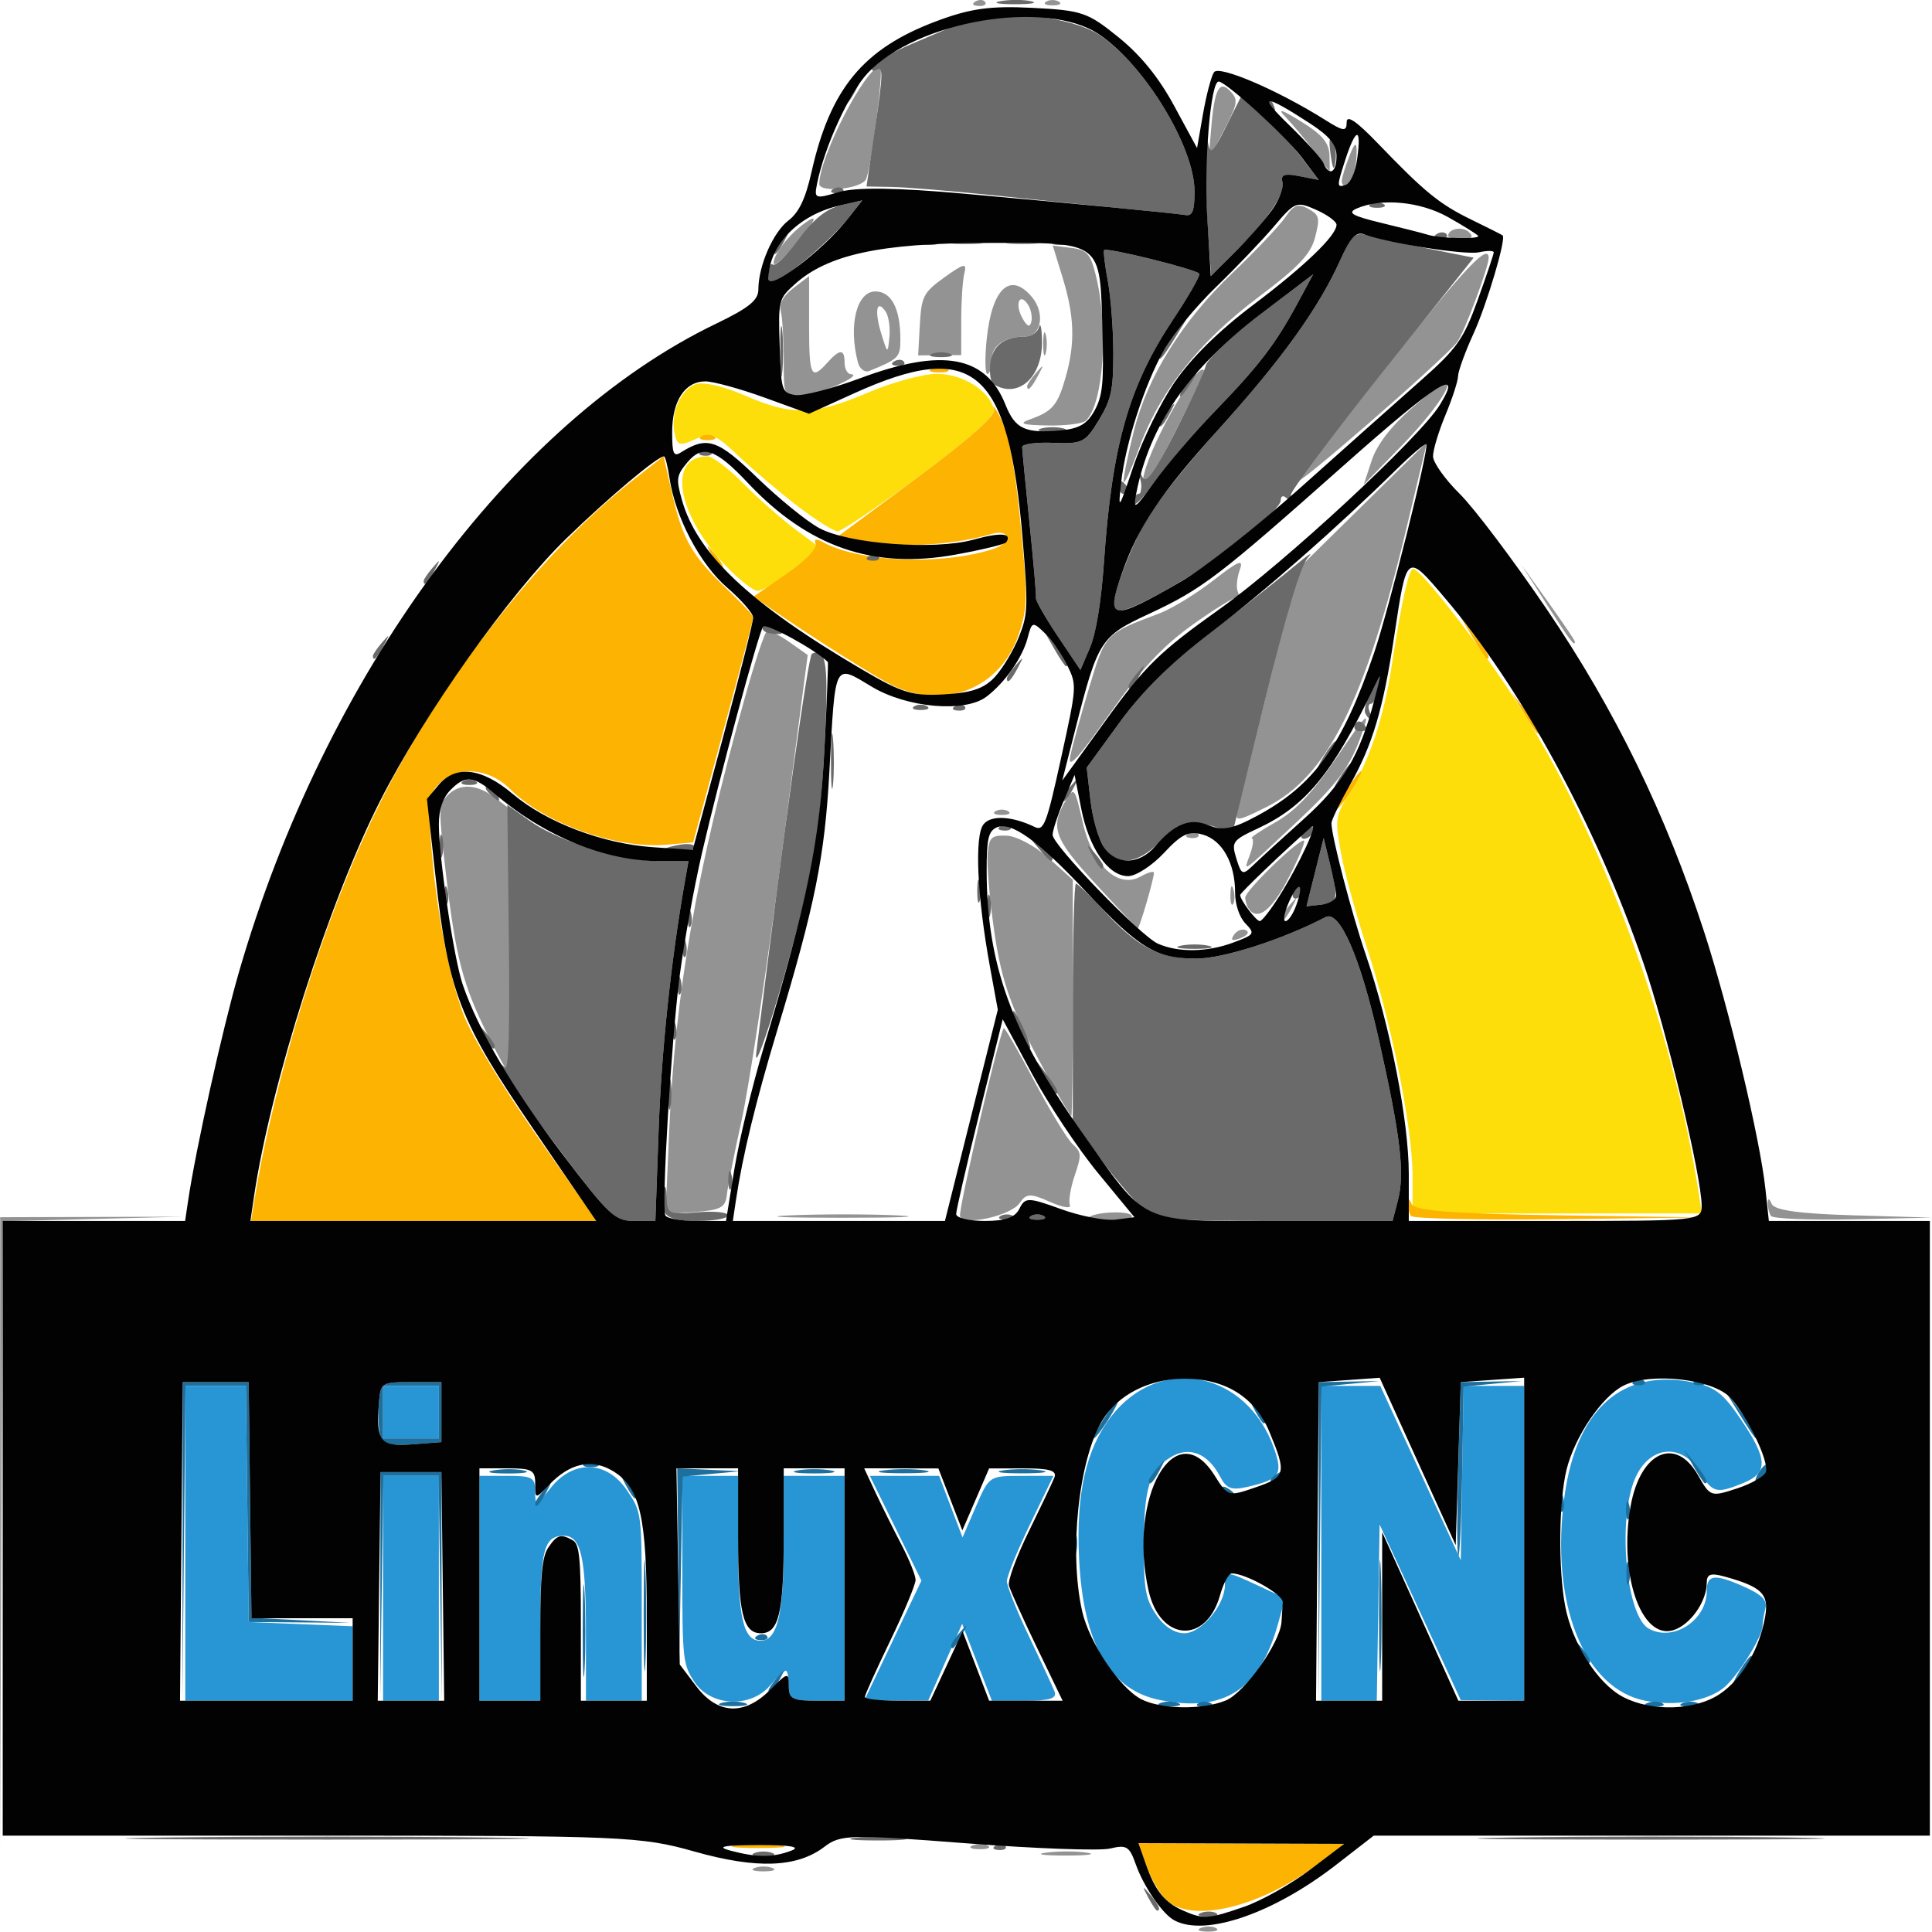 <?xml version="1.0" encoding="UTF-8" standalone="no"?>
<svg
   xmlns:dc="http://purl.org/dc/elements/1.1/"
   xmlns:cc="http://creativecommons.org/ns#"
   xmlns:rdf="http://www.w3.org/1999/02/22-rdf-syntax-ns#"
   xmlns:svg="http://www.w3.org/2000/svg"
   xmlns="http://www.w3.org/2000/svg"
   version="1.1"
   id="svg2"
   width="128"
   height="128"
   viewBox="0 0 128 128">
  <defs
     id="defs6" />
  <g
     transform="matrix(1.05,0,0,1.552,-5.196,-33.832)"
     id="g837">
    <path
       id="path851"
       d="m 94.08,72.036 c 0,-2.066 -1.334,-6.59 -2.885,-9.786 -0.686,-1.414 -1.424,-3.241 -1.64,-4.061 -0.386,-1.467 -0.375,-1.51 0.673,-2.704 1.232,-1.404 2.057,-3.14 2.567,-5.405 0.581,-2.578 1.05,-4 1.32,-4 0.464,0 4.261,3.301 6.503,5.654 5.371,5.636 9.875,13.846 11.513,20.986 l 0.202,0.88 H 103.206 94.08 Z M 50.737,45.948 C 47.644,43.749 47.037,41.28 49.59,41.28 c 0.318,0 1.333,0.52 2.256,1.155 0.923,0.635 2.405,1.52 3.293,1.966 l 1.615,0.811 -1.737,0.899 c -0.955,0.495 -1.964,0.906 -2.241,0.914 -0.277,0.008 -1.195,-0.476 -2.039,-1.076 z m 4.581,-2.522 c -1.121,-0.579 -2.797,-1.539 -3.725,-2.132 -1.527,-0.977 -1.79,-1.047 -2.789,-0.74 -0.964,0.296 -1.126,0.264 -1.291,-0.256 -0.269,-0.846 0.367,-1.856 1.318,-2.095 0.475,-0.119 1.767,0.079 3.111,0.477 2.967,0.879 4.394,0.857 7.769,-0.121 1.518,-0.44 3.478,-0.8 4.355,-0.8 1.608,0 3.286,0.703 3.594,1.506 0.108,0.281 -1.418,1.21 -4.626,2.817 C 60.402,43.401 58.048,44.48 57.803,44.48 c -0.245,0 -1.363,-0.474 -2.484,-1.053 z"
       style="fill:#fddd0a;stroke-width:0.32" />
    <path
       id="path849"
       d="m 80.726,104.098 c 0.311,-0.081 0.743,-0.076 0.96,0.012 0.217,0.088 -0.038,0.154 -0.566,0.148 -0.528,-0.007 -0.705,-0.078 -0.394,-0.159 z M 52.56,101.539 c 0.308,-0.081 0.812,-0.081 1.12,0 0.308,0.081 0.056,0.146 -0.56,0.146 -0.616,0 -0.868,-0.066 -0.56,-0.146 z m 18.408,-0.654 c 0.753,-0.068 1.905,-0.067 2.56,0.002 0.655,0.069 0.04,0.124 -1.368,0.123 -1.408,-10e-4 -1.944,-0.057 -1.192,-0.125 z m -4.642,-0.307 c 0.311,-0.081 0.743,-0.076 0.96,0.012 0.217,0.088 -0.038,0.154 -0.566,0.148 -0.528,-0.007 -0.705,-0.078 -0.394,-0.159 z M 4.955,87.2 4.96,73.76 l 5.76,-0.011 5.76,-0.011 -5.676,0.098 -5.676,0.098 -0.089,13.353 -0.089,13.353 0.005,-13.44 z M 54.817,73.681 c 1.902,-0.057 4.926,-0.056 6.72,3.2e-4 1.794,0.057 0.239,0.103 -3.457,0.103 -3.696,-2.63e-4 -5.164,-0.047 -3.263,-0.104 z m 10.708,0.038 c -0.13,-0.225 2.442,-7.714 2.757,-8.029 0.049,-0.049 0.909,0.959 1.912,2.24 1.003,1.281 2.098,2.5 2.434,2.71 0.566,0.353 0.575,0.453 0.129,1.347 -0.265,0.531 -0.4,1.097 -0.301,1.258 0.099,0.161 -0.464,0.098 -1.253,-0.139 -1.239,-0.373 -1.498,-0.367 -1.911,0.046 -0.543,0.543 -3.525,0.993 -3.769,0.568 z m 8.101,0.07 C 73.88,73.542 76.126,73.46 76.356,73.69 76.483,73.816 75.891,73.92 75.04,73.92 c -0.851,0 -1.487,-0.059 -1.413,-0.13 z m 43.067,-0.083 c -0.117,-0.117 -0.211,-0.369 -0.208,-0.56 0.003,-0.212 0.102,-0.195 0.254,0.045 0.174,0.273 1.738,0.421 5.195,0.489 l 4.946,0.098 -4.987,0.071 c -2.743,0.039 -5.083,-0.025 -5.2,-0.142 z M 47.165,70.177 c 0.384,-6.009 1.706,-11.138 4.806,-18.653 0.616,-1.493 1.235,-2.749 1.375,-2.791 0.14,-0.042 0.775,0.172 1.411,0.475 L 55.913,49.76 54.249,58.4 c -0.915,4.752 -2.04,9.792 -2.5,11.2 -0.46,1.408 -0.881,2.848 -0.936,3.2 -0.084,0.543 -0.386,0.655 -1.985,0.737 l -1.885,0.097 z M 71.333,68.08 c -2.51,-3.04 -3.173,-4.237 -3.671,-6.623 -0.272,-1.303 -0.451,-2.739 -0.398,-3.193 0.084,-0.718 0.24,-0.82 1.216,-0.791 0.619,0.019 1.799,0.447 2.64,0.958 l 1.52,0.924 v 5.042 c 0,2.773 -0.042,5.042 -0.092,5.042 -0.051,0 -0.598,-0.612 -1.215,-1.36 z M 35.705,65.955 c -1.546,-2.107 -2.008,-3.308 -2.61,-6.801 -0.484,-2.805 -0.481,-2.983 0.058,-3.377 0.756,-0.552 1.866,-0.526 3.023,0.072 L 37.12,56.336 v 5.592 c 0,3.075 -0.06,5.592 -0.133,5.592 -0.073,0 -0.65,-0.704 -1.282,-1.565 z m 47.101,-4.248 c 0.186,-0.186 0.527,-0.275 0.758,-0.198 0.24,0.08 0.095,0.225 -0.338,0.338 -0.532,0.139 -0.657,0.098 -0.42,-0.14 z M 74.08,59.532 c -2.664,-1.96 -2.901,-2.427 -1.837,-3.616 0.472,-0.528 0.538,-0.466 1.011,0.96 0.615,1.854 2.231,2.886 3.666,2.34 C 77.382,59.04 77.76,58.969 77.76,59.058 c 0,0.259 -0.917,2.383 -1.024,2.369 -0.053,-0.007 -1.248,-0.86 -2.656,-1.896 z m 11.68,1.468 c 0,-0.066 0.252,-0.318 0.56,-0.56 0.508,-0.398 0.519,-0.387 0.121,0.121 C 86.023,61.093 85.76,61.263 85.76,60.999 Z M 83.733,60.587 C 83.616,60.469 83.52,60.258 83.52,60.116 c 0,-0.306 3.533,-2.61 3.718,-2.425 0.071,0.071 -0.384,0.799 -1.01,1.618 -1.04,1.362 -1.946,1.826 -2.495,1.277 z m -1.148,-0.613 c 0.015,-0.373 0.091,-0.449 0.193,-0.193 0.092,0.231 0.081,0.507 -0.025,0.613 -0.106,0.106 -0.182,-0.083 -0.168,-0.42 z m 1.234,-1.695 c 0.2,-0.373 0.25,-0.686 0.112,-0.695 -0.138,-0.009 0.541,-0.32 1.509,-0.69 1.26,-0.482 2.368,-1.28 3.899,-2.809 1.882,-1.879 2.068,-1.998 1.551,-0.99 -0.74,1.443 -1.528,2.158 -4.33,3.928 -3.371,2.13 -3.156,2.032 -2.741,1.256 z M 79.94,57.381 c 0.231,-0.092 0.507,-0.081 0.613,0.025 0.106,0.106 -0.083,0.182 -0.42,0.168 C 79.761,57.559 79.685,57.484 79.94,57.381 Z m 3.098,-0.992 c 0.12,-0.302 1.01,-2.731 1.979,-5.399 l 1.761,-4.85 4.106,-2.735 4.106,-2.735 -1.264,3.585 c -2.637,7.477 -5.019,10.697 -8.877,11.999 -1.833,0.618 -2.009,0.632 -1.812,0.136 z M 67.76,56.428 c 0.22,-0.089 0.58,-0.089 0.8,0 0.22,0.089 0.04,0.161 -0.4,0.161 -0.44,0 -0.62,-0.073 -0.4,-0.161 z M 72.479,54.08 c 0.135,-0.44 0.676,-1.766 1.201,-2.947 1.019,-2.292 0.999,-2.278 4.401,-3.143 0.792,-0.201 2.335,-0.838 3.428,-1.415 1.611,-0.85 1.927,-0.934 1.665,-0.445 -0.178,0.332 -0.234,0.748 -0.124,0.925 0.109,0.177 0.08,0.292 -0.065,0.256 -0.145,-0.036 -1.41,0.49 -2.81,1.169 -1.881,0.911 -3.251,1.909 -5.244,3.817 -1.996,1.912 -2.633,2.376 -2.451,1.784 z M 102.548,47.6 100.96,45.92 l 1.68,1.588 c 0.924,0.873 1.68,1.629 1.68,1.68 0,0.239 -0.296,-0.027 -1.772,-1.588 z M 77.15,42.001 C 77.712,40.523 80.531,37.227 80.911,37.605 81.035,37.729 77.17,42.88 76.954,42.88 c -0.076,0 0.013,-0.395 0.196,-0.879 z M 86.88,42.286 c 0.352,-0.356 3.016,-2.67 5.92,-5.143 4.632,-3.944 6.08,-4.976 6.08,-4.333 0,0.395 -1.586,3.26 -1.992,3.596 C 95.867,37.254 86.296,42.877 86.88,42.286 Z m -11.034,0.046 c -0.003,-0.213 0.29,-1.178 0.651,-2.145 0.876,-2.342 3.056,-4.696 6.269,-6.768 1.448,-0.934 2.928,-1.993 3.288,-2.353 0.519,-0.519 0.817,-0.593 1.439,-0.356 0.709,0.27 0.751,0.386 0.438,1.214 -0.272,0.72 -1.037,1.268 -3.579,2.56 -3.777,1.921 -6.219,4.016 -7.549,6.476 -0.523,0.968 -0.954,1.585 -0.957,1.372 z M 91.499,41.455 C 91.822,40.793 92.705,40.008 93.978,39.253 95.067,38.608 96.044,38.08 96.15,38.08 c 0.619,0 -0.732,1.341 -2.782,2.762 l -2.369,1.642 z M 69.948,39.698 c 1.413,-0.338 1.741,-0.602 2.245,-1.807 0.605,-1.447 0.553,-2.588 -0.192,-4.23 l -0.626,-1.379 1.166,0.099 c 1.007,0.085 1.221,0.251 1.568,1.219 0.795,2.214 0.464,5.42 -0.637,6.155 C 73.278,39.884 72.184,39.978 71.04,39.962 69.427,39.941 69.182,39.882 69.948,39.698 Z M 54.4,37.146 c 0,-0.866 -0.084,-1.792 -0.186,-2.058 -0.124,-0.322 0.145,-0.655 0.8,-0.994 L 56,33.584 v 2.088 c 0,2.195 0.131,2.381 1.139,1.618 C 57.938,36.686 58.24,36.683 58.24,37.28 c 0,0.264 0.18,0.486 0.4,0.494 0.86,0.03 -2.222,0.937 -3.2,0.941 -1.033,0.005 -1.04,-0.006 -1.04,-1.569 z m 15.36,1.133 c 0,-0.066 0.252,-0.318 0.56,-0.56 0.508,-0.398 0.519,-0.387 0.121,0.121 C 70.023,38.373 69.76,38.543 69.76,38.279 Z M 59.078,37.263 C 58.472,35.684 59,34.24 60.183,34.24 c 1.01,0 1.577,0.733 1.577,2.037 0,0.778 -0.09,0.841 -1.962,1.358 -0.288,0.079 -0.611,-0.087 -0.72,-0.372 z m 1.755,-2.159 c -0.565,-0.565 -0.724,-0.048 -0.284,0.924 0.401,0.887 0.415,0.891 0.519,0.164 0.059,-0.411 -0.047,-0.9 -0.235,-1.088 z m 6.376,1.162 c 0.329,-2.165 1.49,-2.891 2.856,-1.784 0.841,0.681 0.594,1.675 -0.418,1.682 C 68.325,36.173 67.52,36.549 67.52,37.157 67.52,37.489 67.399,37.76 67.251,37.76 c -0.148,0 -0.167,-0.672 -0.043,-1.493 z m 2.593,-1.474 c -0.533,-0.533 -0.834,-0.004 -0.339,0.594 0.3,0.361 0.473,0.405 0.562,0.14 0.07,-0.211 -0.03,-0.541 -0.223,-0.734 z m -6.813,0.863 c 0.099,-1.207 0.229,-1.375 1.56,-2.022 1.214,-0.59 1.419,-0.62 1.252,-0.184 -0.11,0.287 -0.201,1.194 -0.201,2.015 l -9.6e-4,1.494 -1.359,0.006 -1.359,0.006 0.108,-1.316 z M 70.771,36.48 c 0,-0.44 0.073,-0.62 0.161,-0.4 0.089,0.22 0.089,0.58 0,0.8 -0.089,0.22 -0.161,0.04 -0.161,-0.4 z M 53.76,33.036 c 0,-0.365 0.874,-1.147 1.84,-1.647 1.085,-0.561 0.869,-0.201 -0.56,0.93 -0.704,0.558 -1.28,0.88 -1.28,0.716 z M 65.04,32.091 c 0.484,-0.073 1.276,-0.073 1.76,0 0.484,0.073 0.088,0.133 -0.88,0.133 -0.968,0 -1.364,-0.06 -0.88,-0.133 z m 3.52,0 c 0.484,-0.073 1.276,-0.073 1.76,0 0.484,0.073 0.088,0.133 -0.88,0.133 -0.968,0 -1.364,-0.06 -0.88,-0.133 z m 27.76,-0.217 c 0,-0.311 0.902,-0.427 1.309,-0.17 0.328,0.208 0.211,0.287 -0.429,0.29 -0.484,0.003 -0.88,-0.052 -0.88,-0.121 z M 56.643,29.65 c 0.009,-1.174 2.948,-5.01 3.838,-5.01 0.265,0 -0.589,4.53 -0.913,4.84 -0.423,0.404 -2.929,0.55 -2.926,0.17 z M 89.611,29.52 c 0.006,-0.132 0.217,-0.6 0.469,-1.04 0.327,-0.571 0.461,-0.647 0.469,-0.266 0.016,0.752 -0.325,1.546 -0.663,1.546 -0.157,0 -0.281,-0.108 -0.274,-0.24 z M 87.835,28.231 c -0.531,-0.479 -1.323,-1.121 -1.76,-1.428 -0.565,-0.396 -0.285,-0.343 0.965,0.182 1.336,0.561 1.769,0.908 1.796,1.437 0.02,0.384 0.02,0.693 0,0.688 -0.02,-0.005 -0.47,-0.401 -1.001,-0.88 z m -6.459,-0.989 c 0.207,-1.666 0.52,-2.054 1.232,-1.528 0.479,0.354 0.438,0.509 -0.439,1.658 L 81.203,28.64 Z M 66.5,21.861 c 0.231,-0.092 0.507,-0.081 0.613,0.025 0.106,0.106 -0.083,0.182 -0.42,0.168 C 66.321,22.039 66.245,21.964 66.5,21.861 Z m 4.46,0.007 c 0.22,-0.089 0.58,-0.089 0.8,0 0.22,0.089 0.04,0.161 -0.4,0.161 -0.44,0 -0.62,-0.073 -0.4,-0.161 z"
       style="fill:#939393;stroke-width:0.32" />
    <path
       id="path847"
       d="m 78.469,102.861 c -0.392,-0.275 -0.932,-0.923 -1.199,-1.44 l -0.486,-0.941 6.488,0.015 6.488,0.015 -1.464,0.763 c -3.758,1.958 -8.259,2.685 -9.826,1.588 z M 51.44,100.566 c 0.748,-0.067 1.972,-0.067 2.72,0 0.748,0.067 0.136,0.122 -1.36,0.122 -1.496,0 -2.108,-0.055 -1.36,-0.122 z M 20.999,73.04 c 1.259,-5.239 4.4,-12.033 7.694,-16.641 3.836,-5.366 10.3,-10.99 16.236,-14.125 l 1.889,-0.997 0.543,1.603 c 0.658,1.944 1.256,2.65 3.44,4.058 0.924,0.596 1.68,1.14 1.68,1.209 0,0.069 -0.854,2.261 -1.898,4.87 L 48.684,57.76 46.985,57.859 c -3.144,0.184 -7.7,-0.915 -9.85,-2.376 -1.332,-0.905 -3.354,-1.014 -4.46,-0.239 -0.692,0.485 -0.732,0.67 -0.533,2.48 0.311,2.828 1.069,5.57 2.029,7.341 0.488,0.901 2.418,3.068 4.629,5.2 L 42.591,73.92 H 31.69 20.788 Z m 72.974,0.667 c -0.117,-0.117 -0.211,-0.369 -0.208,-0.56 0.003,-0.209 0.104,-0.19 0.256,0.048 0.187,0.294 2.566,0.418 9.355,0.485 l 9.104,0.09 -9.147,0.075 c -5.031,0.041 -9.243,-0.021 -9.36,-0.139 z M 89.92,55.52 c 0.413,-0.44 0.824,-0.8 0.912,-0.8 0.088,0 -0.178,0.36 -0.592,0.8 -0.413,0.44 -0.824,0.8 -0.912,0.8 -0.088,0 0.178,-0.36 0.592,-0.8 z m 11.176,-3.28 -0.776,-0.88 0.88,0.776 c 0.822,0.725 1.027,0.984 0.776,0.984 -0.057,0 -0.453,-0.396 -0.88,-0.88 z M 61.28,51.062 c -1.118,-0.363 -5.318,-2.16 -7.912,-3.385 l -0.872,-0.412 2.062,-0.958 c 1.163,-0.54 1.974,-1.101 1.859,-1.287 -0.129,-0.208 0.021,-0.243 0.409,-0.094 2.271,0.872 7.516,1.023 10.773,0.312 1.25,-0.273 1.121,-0.886 -0.134,-0.635 -2.171,0.434 -5.398,0.59 -7.503,0.363 L 57.76,44.728 62.813,42.195 c 3.351,-1.68 4.987,-2.665 4.856,-2.924 -0.108,-0.215 0.031,-0.11 0.309,0.234 0.658,0.812 1.054,2.284 1.488,5.529 0.314,2.353 0.289,2.763 -0.238,3.84 -1.12,2.292 -4.642,3.261 -7.949,2.188 z M 97.896,49.04 97.12,48.16 98,48.936 c 0.822,0.725 1.027,0.984 0.776,0.984 -0.057,0 -0.453,-0.396 -0.88,-0.88 z M 49.879,45.52 C 49.481,45.012 49.492,45.001 50,45.399 50.533,45.817 50.703,46.08 50.439,46.08 c -0.066,0 -0.318,-0.252 -0.56,-0.56 z M 49.2,40.428 c 0.22,-0.089 0.58,-0.089 0.8,0 0.22,0.089 0.04,0.161 -0.4,0.161 -0.44,0 -0.62,-0.073 -0.4,-0.161 z m 14.566,-2.89 c 0.311,-0.081 0.743,-0.076 0.96,0.012 0.217,0.088 -0.038,0.154 -0.566,0.148 -0.528,-0.006 -0.705,-0.078 -0.394,-0.159 z"
       style="fill:#fdb301;stroke-width:0.32" />
    <path
       id="path845"
       d="m 78.157,94.374 c -3.196,-0.426 -4.86,-2.394 -5.122,-6.055 -0.197,-2.751 0.441,-4.661 2.018,-6.046 3.062,-2.688 8.572,-1.955 10.291,1.369 0.564,1.091 0.352,1.305 -1.615,1.619 -1.076,0.172 -1.39,0.097 -1.796,-0.43 -0.771,-0.999 -1.959,-1.313 -3.121,-0.824 -1.354,0.569 -1.691,1.332 -1.691,3.826 0,1.82 0.11,2.226 0.785,2.901 C 78.401,91.23 79.057,91.52 79.68,91.52 c 1.068,0 2.56,-1.204 2.56,-2.065 0,-0.614 0.046,-0.614 2.114,0.038 l 1.69,0.533 -0.474,1.135 c -1.163,2.783 -3.392,3.749 -7.413,3.213 z M 108.8,94.407 c -3.933,-0.508 -6.079,-4.188 -5.124,-8.789 0.766,-3.688 3.668,-5.413 8.09,-4.807 1.39,0.19 1.904,0.459 3.034,1.587 1.693,1.69 1.727,2.27 0.16,2.705 -1.701,0.472 -1.944,0.433 -2.735,-0.446 -1.222,-1.357 -3.405,-1.123 -4.219,0.451 -0.981,1.897 -0.39,5.691 0.969,6.212 1.53,0.587 3.666,-0.346 3.666,-1.603 0,-0.69 0.468,-0.739 2.203,-0.23 1.247,0.366 1.635,0.616 1.499,0.968 -0.1,0.262 -0.182,0.597 -0.182,0.745 0,0.484 -1.657,2.252 -2.518,2.686 -1.084,0.547 -3.021,0.754 -4.842,0.519 z M 16.64,87.68 v -6.72 h 1.912 1.912 l 0.088,5.04 0.088,5.04 3.28,0.091 3.28,0.091 V 92.811 94.4 h -5.28 -5.28 z m 12.48,1.92 v -4.8 h 1.76 1.76 v 4.8 4.8 h -1.76 -1.76 z m 6.08,0 v -4.8 h 1.76 c 1.572,0 1.76,0.072 1.76,0.668 0,0.643 0.037,0.637 0.985,-0.16 1.44,-1.212 3.528,-1.165 4.8,0.107 0.935,0.935 0.935,0.938 0.935,4.96 V 94.4 H 43.68 41.92 V 91.499 C 41.92,88.282 41.611,87.36 40.533,87.36 39.26,87.36 39.04,87.935 39.04,91.264 V 94.4 H 37.12 35.2 Z m 13.585,4.015 C 48.035,92.864 48,92.65 48,88.815 V 84.8 h 1.76 1.76 v 3.017 C 51.52,90.873 51.86,91.84 52.933,91.84 53.998,91.84 54.4,90.714 54.4,87.735 V 84.8 h 1.92 1.92 v 4.8 4.8 h -1.76 c -1.547,0 -1.76,-0.078 -1.76,-0.64 0,-0.352 -0.085,-0.64 -0.19,-0.64 -0.104,0 -0.556,0.288 -1.003,0.64 -1.223,0.962 -3.711,0.886 -4.742,-0.145 z M 61.282,91.837 63.088,89.275 61.46,87.037 59.833,84.8 h 2.185 2.185 l 0.74,1.316 0.74,1.316 0.839,-1.314 c 0.838,-1.311 0.843,-1.314 2.867,-1.316 l 2.028,-0.002 -1.468,2.057 C 69.141,87.989 68.48,89.087 68.48,89.297 c 0,0.21 0.623,1.264 1.385,2.343 C 70.626,92.718 71.355,93.78 71.484,94 71.661,94.303 71.211,94.4 69.625,94.4 H 67.533 L 66.596,92.759 65.659,91.119 64.589,92.754 63.52,94.389 l -2.022,0.006 -2.022,0.006 1.806,-2.563 z M 88.32,87.68 v -6.72 h 1.86 1.86 L 94.58,84.681 97.12,88.401 97.21,84.681 97.3,80.96 H 99.21 101.12 v 6.72 6.72 l -2,-0.013 -2,-0.013 -2.56,-3.747 -2.56,-3.747 -0.09,3.76 -0.09,3.76 H 90.07 88.32 v -6.72 z m -59.2,-5.6 v -1.12 h 1.76 1.76 v 1.12 1.12 h -1.76 -1.76 z"
       style="fill:#2895d4;stroke-width:0.32" />
    <path
       id="path843"
       d="m 80.726,103.458 c 0.311,-0.081 0.743,-0.076 0.96,0.012 0.217,0.088 -0.038,0.154 -0.566,0.148 -0.528,-0.007 -0.705,-0.078 -0.394,-0.159 z M 77.399,102.8 c -0.398,-0.508 -0.387,-0.519 0.121,-0.121 0.533,0.418 0.703,0.681 0.439,0.681 -0.066,0 -0.318,-0.252 -0.56,-0.56 z M 52.56,100.899 c 0.308,-0.081 0.812,-0.081 1.12,0 0.308,0.081 0.056,0.146 -0.56,0.146 -0.616,0 -0.868,-0.066 -0.56,-0.146 z m 15.22,-0.318 c 0.231,-0.092 0.507,-0.081 0.613,0.025 0.106,0.106 -0.083,0.182 -0.42,0.168 -0.373,-0.015 -0.449,-0.091 -0.193,-0.193 z m -52.5,-0.341 c 5.676,-0.049 14.964,-0.049 20.64,0 5.676,0.049 1.032,0.089 -10.32,0.089 -11.352,0 -15.996,-0.04 -10.32,-0.089 z m 43.69,0.004 c 0.841,-0.066 2.137,-0.065 2.88,0.002 0.743,0.067 0.054,0.121 -1.53,0.12 -1.584,-9.6e-4 -2.192,-0.056 -1.35,-0.122 z m 41.27,-0.004 c 4.884,-0.05 12.876,-0.05 17.76,0 4.884,0.05 0.888,0.09 -8.88,0.09 -9.768,0 -13.764,-0.041 -8.88,-0.09 z M 40.049,70.708 c -3.176,-2.858 -4.249,-3.966 -3.235,-3.339 0.229,0.141 0.304,-1.594 0.24,-5.501 L 36.96,56.16 38.4,56.852 C 40.214,57.724 44.218,58.56 46.581,58.56 h 1.808 l -0.229,0.88 C 47.287,62.804 46.688,66.635 46.509,70 l -0.208,3.92 h -1.341 c -1.249,0 -1.587,-0.221 -4.911,-3.212 z m 6.79,2.743 c -0.099,-0.258 -0.106,-0.654 -0.015,-0.88 0.091,-0.226 0.176,-0.074 0.19,0.338 0.024,0.711 0.121,0.743 1.946,0.64 1.056,-0.06 1.92,-3.2e-4 1.92,0.132 -3.2e-4,0.132 -0.869,0.24 -1.931,0.24 -1.401,0 -1.979,-0.129 -2.11,-0.469 z M 68.08,73.708 c 0.22,-0.089 0.58,-0.089 0.8,0 0.22,0.089 0.04,0.161 -0.4,0.161 -0.44,0 -0.62,-0.073 -0.4,-0.161 z m 1.92,0 c 0.22,-0.089 0.58,-0.089 0.8,0 0.22,0.089 0.04,0.161 -0.4,0.161 -0.44,0 -0.62,-0.073 -0.4,-0.161 z m 6.96,-0.381 c -0.528,-0.325 -1.716,-1.274 -2.64,-2.108 l -1.68,-1.518 v -5.09 c 0,-2.8 0.089,-5.09 0.197,-5.09 0.108,0 0.885,0.505 1.725,1.122 2.18,1.6 3.53,2.078 5.871,2.078 1.701,0 5.447,-0.813 8.156,-1.771 0.886,-0.313 2.193,1.715 3.351,5.199 1.383,4.165 1.659,5.729 1.213,6.892 L 92.816,73.92 85.368,73.919 C 78.688,73.918 77.821,73.857 76.96,73.327 Z M 50.905,72.133 c 0.015,-0.373 0.091,-0.449 0.193,-0.193 0.092,0.231 0.081,0.507 -0.025,0.613 -0.106,0.106 -0.182,-0.083 -0.168,-0.42 z M 47.114,68.48 c 0,-0.616 0.066,-0.868 0.146,-0.56 0.08,0.308 0.08,0.812 0,1.12 -0.08,0.308 -0.146,0.056 -0.146,-0.56 z M 70.696,67.6 69.92,66.72 70.8,67.496 c 0.822,0.725 1.027,0.984 0.776,0.984 -0.057,0 -0.453,-0.396 -0.88,-0.88 z M 52.671,66.72 c 1.768,-9.639 3.274,-16.941 3.511,-17.015 0.926,-0.292 1.064,0.425 0.786,4.064 -0.21,2.743 -0.525,4.358 -1.246,6.391 -1.192,3.36 -3.292,7.874 -3.051,6.56 z M 35.479,66 C 35.081,65.492 35.092,65.481 35.6,65.879 c 0.308,0.242 0.56,0.494 0.56,0.56 0,0.263 -0.263,0.094 -0.681,-0.439 z m 34.05,0.16 c -0.48,-0.62 -0.782,-1.2 -0.625,-1.2 0.078,0 0.378,0.36 0.666,0.8 0.539,0.823 0.509,1.112 -0.042,0.4 z M 47.385,65.733 c 0.015,-0.373 0.091,-0.449 0.193,-0.193 0.092,0.231 0.081,0.507 -0.025,0.613 -0.106,0.106 -0.182,-0.083 -0.168,-0.42 z m 0.32,-1.92 c 0.015,-0.373 0.091,-0.449 0.193,-0.193 0.092,0.231 0.081,0.507 -0.025,0.613 -0.106,0.106 -0.182,-0.083 -0.168,-0.42 z m 0.32,-1.6 c 0.015,-0.373 0.091,-0.449 0.193,-0.193 0.092,0.231 0.081,0.507 -0.025,0.613 -0.106,0.106 -0.182,-0.083 -0.168,-0.42 z M 79.44,62.171 c 0.484,-0.073 1.276,-0.073 1.76,0 0.484,0.073 0.088,0.133 -0.88,0.133 -0.968,0 -1.364,-0.06 -0.88,-0.133 z M 48.345,60.933 c 0.015,-0.373 0.091,-0.449 0.193,-0.193 0.092,0.231 0.081,0.507 -0.025,0.613 -0.106,0.106 -0.182,-0.083 -0.168,-0.42 z M 67.251,60.48 c 0,-0.44 0.073,-0.62 0.161,-0.4 0.089,0.22 0.089,0.58 0,0.8 -0.089,0.22 -0.161,0.04 -0.161,-0.4 z M 32.985,59.973 c 0.015,-0.373 0.091,-0.449 0.193,-0.193 0.092,0.231 0.081,0.507 -0.025,0.613 -0.106,0.106 -0.182,-0.083 -0.168,-0.42 z M 66.611,59.84 c 0,-0.44 0.073,-0.62 0.161,-0.4 0.089,0.22 0.089,0.58 0,0.8 -0.089,0.22 -0.161,0.04 -0.161,-0.4 z m 21.317,-0.809 0.54,-1.457 0.382,1.053 c 0.564,1.557 0.52,1.71 -0.516,1.789 l -0.946,0.072 z M 86.56,59.84 c 0.109,-0.176 0.261,-0.32 0.339,-0.32 0.078,0 0.141,0.144 0.141,0.32 0,0.176 -0.152,0.32 -0.339,0.32 -0.186,0 -0.25,-0.144 -0.141,-0.32 z M 73.879,58.32 C 73.481,57.812 73.492,57.801 74,58.199 c 0.308,0.242 0.56,0.494 0.56,0.56 0,0.263 -0.263,0.094 -0.681,-0.439 z m -41.189,-0.4 c 0,-0.44 0.073,-0.62 0.161,-0.4 0.089,0.22 0.089,0.58 0,0.8 -0.089,0.22 -0.161,0.04 -0.161,-0.4 z m 37.851,0.142 c -0.596,-0.478 -0.593,-0.484 0.099,-0.149 0.396,0.192 0.72,0.416 0.72,0.498 0,0.245 -0.166,0.174 -0.819,-0.349 z m 4.053,-0.108 c -0.333,-0.333 -0.712,-1.232 -0.841,-1.996 l -0.235,-1.39 2.093,-1.944 C 77.05,51.287 78.887,50.064 81.492,48.708 83.575,47.623 85.928,46.366 86.72,45.914 c 0.792,-0.452 1.132,-0.593 0.755,-0.312 -0.453,0.337 -1.372,2.406 -2.716,6.115 l -2.03,5.606 -1.124,-0.227 c -1.691,-0.342 -2.211,-0.246 -3.5,0.648 -1.399,0.969 -2.675,1.046 -3.511,0.211 z M 46.72,58.115 c 0,-0.069 0.494,-0.183 1.098,-0.253 0.604,-0.07 1.027,-0.014 0.941,0.125 C 48.604,58.237 46.72,58.356 46.72,58.115 Z m 40.32,-0.641 c 0,-0.069 0.223,-0.212 0.497,-0.316 0.285,-0.109 0.413,-0.056 0.301,0.126 C 87.65,57.588 87.04,57.733 87.04,57.474 Z M 68.1,57.061 c 0.231,-0.092 0.507,-0.081 0.613,0.025 0.106,0.106 -0.083,0.182 -0.42,0.168 C 67.921,57.239 67.845,57.164 68.1,57.061 Z M 35.84,55.68 C 35.552,55.494 35.512,55.368 35.741,55.365 35.951,55.362 36.211,55.504 36.32,55.68 c 0.246,0.397 0.135,0.397 -0.48,0 z m 21.539,-1.44 c 0.002,-1.056 0.062,-1.449 0.133,-0.874 0.071,0.575 0.07,1.439 -0.003,1.92 -0.073,0.481 -0.131,0.01 -0.129,-1.046 z M 72,55.879 c 0,-0.066 0.252,-0.318 0.56,-0.56 0.508,-0.398 0.519,-0.387 0.121,0.121 C 72.263,55.973 72,56.143 72,55.879 Z M 89.44,55.04 c 0.319,-0.352 0.651,-0.64 0.739,-0.64 0.088,0 -0.101,0.288 -0.419,0.64 -0.319,0.352 -0.651,0.64 -0.739,0.64 -0.088,0 0.101,-0.288 0.419,-0.64 z m -55.28,0.108 c 0.22,-0.089 0.58,-0.089 0.8,0 0.22,0.089 0.04,0.161 -0.4,0.161 -0.44,0 -0.62,-0.073 -0.4,-0.161 z M 88.48,54.08 c 0.319,-0.352 0.651,-0.64 0.739,-0.64 0.088,0 -0.101,0.288 -0.419,0.64 -0.319,0.352 -0.651,0.64 -0.739,0.64 -0.088,0 0.101,-0.288 0.419,-0.64 z m 1.956,-1.339 c 0.092,-0.15 0.302,-0.189 0.466,-0.088 0.419,0.259 0.372,0.36 -0.168,0.36 -0.256,0 -0.39,-0.122 -0.298,-0.272 z m 0.648,-0.51 c -0.085,-0.137 0.117,-0.605 0.448,-1.04 0.585,-0.768 0.597,-0.77 0.418,-0.071 -0.101,0.396 -0.32,0.72 -0.486,0.72 -0.166,0 -0.213,0.144 -0.104,0.32 0.109,0.176 0.126,0.32 0.038,0.32 -0.088,0 -0.229,-0.112 -0.314,-0.249 z M 62.64,51.948 c 0.22,-0.089 0.58,-0.089 0.8,0 0.22,0.089 0.04,0.161 -0.4,0.161 -0.44,0 -0.62,-0.073 -0.4,-0.161 z m 2.58,-0.007 c 0.231,-0.092 0.507,-0.081 0.613,0.025 0.106,0.106 -0.083,0.182 -0.42,0.168 C 65.041,52.119 64.965,52.044 65.22,51.941 Z m 10.94,-0.862 c 0,-0.066 0.252,-0.318 0.56,-0.56 0.508,-0.398 0.519,-0.387 0.121,0.121 C 76.423,51.173 76.16,51.343 76.16,51.079 Z m -7.68,-0.32 c 0,-0.066 0.252,-0.318 0.56,-0.56 0.508,-0.398 0.519,-0.387 0.121,0.121 C 68.743,50.853 68.48,51.023 68.48,50.759 Z M 71.693,48.96 c -0.785,-0.792 -1.404,-1.526 -1.376,-1.631 0.028,-0.105 -0.155,-1.545 -0.407,-3.2 -0.252,-1.655 -0.461,-3.115 -0.464,-3.244 -0.003,-0.13 0.879,-0.211 1.96,-0.181 1.838,0.051 2.025,-0.012 2.88,-0.969 0.781,-0.875 0.914,-1.291 0.913,-2.859 -9.6e-4,-1.009 -0.155,-2.388 -0.343,-3.065 -0.188,-0.677 -0.295,-1.277 -0.237,-1.334 0.13,-0.13 5.81,0.822 6.004,1.006 0.078,0.074 -0.669,0.959 -1.66,1.966 C 76.176,38.28 75.116,40.799 74.606,45.794 74.435,47.476 74.106,48.839 73.726,49.44 L 73.12,50.4 Z M 71.49,49.52 70.88,48.8 71.6,49.41 c 0.677,0.573 0.866,0.83 0.61,0.83 -0.061,0 -0.385,-0.324 -0.72,-0.72 z M 28.48,49.799 c 0,-0.066 0.252,-0.318 0.56,-0.56 0.508,-0.398 0.519,-0.387 0.121,0.121 C 28.743,49.893 28.48,50.063 28.48,49.799 Z m 24.625,-1.272 c 0.151,-0.151 0.532,-0.128 0.851,0.05 0.497,0.278 0.459,0.316 -0.273,0.273 -0.47,-0.028 -0.729,-0.173 -0.578,-0.323 z M 75.2,47.67 c 0,-0.542 0.964,-2.284 1.98,-3.577 0.513,-0.653 2.617,-2.445 4.676,-3.983 3.955,-2.954 6.313,-5.173 7.66,-7.208 0.731,-1.104 0.922,-1.214 1.822,-1.045 0.553,0.104 2.263,0.358 3.8,0.566 L 97.932,32.8 92.166,37.705 C 88.995,40.402 86.4,42.751 86.4,42.924 c 0,0.173 -0.144,0.225 -0.32,0.116 -0.176,-0.109 -0.32,-0.058 -0.32,0.114 0,0.434 -3.619,2.412 -6.442,3.522 C 76.361,47.838 75.2,48.118 75.2,47.67 Z M 31.68,46.599 c 0,-0.066 0.252,-0.318 0.56,-0.56 0.508,-0.398 0.519,-0.387 0.121,0.121 C 31.943,46.693 31.68,46.863 31.68,46.599 Z m 28.1,-1.058 c 0.231,-0.092 0.507,-0.081 0.613,0.025 0.106,0.106 -0.083,0.182 -0.42,0.168 C 59.601,45.719 59.525,45.644 59.78,45.541 Z m 16.7,-2.275 c 0,-0.213 0.139,-0.387 0.31,-0.387 0.17,0 0.229,-0.252 0.13,-0.56 -0.131,-0.407 -0.099,-0.447 0.119,-0.144 0.221,0.308 0.754,-0.191 2.05,-1.92 0.963,-1.285 1.838,-2.569 1.944,-2.853 0.106,-0.284 1.674,-1.277 3.484,-2.207 l 3.291,-1.69 -0.994,1.247 C 85.43,36.488 84.373,37.422 81.6,39.358 c -1.32,0.922 -3.012,2.265 -3.76,2.985 -0.748,0.72 -1.36,1.136 -1.36,0.923 z m -0.96,-0.726 c 0,-0.186 0.144,-0.25 0.32,-0.141 0.176,0.109 0.32,0.261 0.32,0.339 0,0.078 -0.144,0.141 -0.32,0.141 -0.176,0 -0.32,-0.152 -0.32,-0.339 z m -26.3,-1.48 c 0.231,-0.092 0.507,-0.081 0.613,0.025 0.106,0.106 -0.083,0.182 -0.42,0.168 C 49.041,41.239 48.965,41.164 49.22,41.061 Z m 21.42,-0.967 c 0.396,-0.076 1.044,-0.076 1.44,0 0.396,0.076 0.072,0.139 -0.72,0.139 -0.792,0 -1.116,-0.062 -0.72,-0.139 z m 7.44,-0.215 c 0,-0.066 0.252,-0.318 0.56,-0.56 0.508,-0.398 0.519,-0.387 0.121,0.121 C 78.343,39.973 78.08,40.143 78.08,39.879 Z M 79.84,38.08 c 0.319,-0.352 0.651,-0.64 0.739,-0.64 0.088,0 -0.101,0.288 -0.419,0.64 -0.319,0.352 -0.651,0.64 -0.739,0.64 -0.088,0 0.101,-0.288 0.419,-0.64 z M 54.176,36.8 c 0,-0.968 0.06,-1.364 0.133,-0.88 0.073,0.484 0.073,1.276 0,1.76 -0.073,0.484 -0.133,0.088 -0.133,-0.88 z m 13.471,1.404 c -0.194,-0.08 -0.288,-0.488 -0.208,-0.906 0.145,-0.757 0.864,-1.125 2.215,-1.133 0.381,-0.003 0.766,-0.184 0.855,-0.404 0.089,-0.22 0.173,0.046 0.187,0.59 0.04,1.552 -1.504,2.491 -3.048,1.853 z M 61.38,37.221 c 0.231,-0.092 0.507,-0.081 0.613,0.025 0.106,0.106 -0.083,0.182 -0.42,0.168 C 61.201,37.399 61.125,37.324 61.38,37.221 Z m 2.38,-0.322 c 0.308,-0.08 0.812,-0.08 1.12,0 0.308,0.08 0.056,0.146 -0.56,0.146 -0.616,0 -0.868,-0.066 -0.56,-0.146 z m 14.32,0.12 c 0,-0.055 0.468,-0.523 1.04,-1.04 L 80.16,35.04 79.22,36.08 C 78.344,37.049 78.08,37.267 78.08,37.02 Z M 53.44,33.544 c 0,-0.342 0.124,-0.545 0.276,-0.451 0.152,0.094 0.884,-0.391 1.628,-1.078 0.939,-0.867 1.759,-1.312 2.684,-1.456 L 59.36,30.352 58.4,31.175 c -0.528,0.452 -1.86,1.311 -2.96,1.907 -1.822,0.988 -2,1.029 -2,0.463 z M 81.164,31.618 c -0.227,-2.174 -0.213,-4.581 0.021,-3.673 0.124,0.479 0.325,0.349 1.107,-0.716 l 0.956,-1.3 1.251,0.716 c 0.688,0.394 1.793,1.193 2.456,1.778 l 1.205,1.062 -1.228,-0.166 c -0.94,-0.127 -1.19,-0.066 -1.064,0.261 0.189,0.491 -0.901,1.572 -3.024,2.999 L 81.368,33.57 81.164,31.618 Z M 53.76,32.519 c 0,-0.066 0.252,-0.318 0.56,-0.56 0.508,-0.398 0.519,-0.387 0.121,0.121 C 54.023,32.613 53.76,32.783 53.76,32.519 Z m 9.366,-0.421 c 0.311,-0.081 0.743,-0.076 0.96,0.012 0.217,0.088 -0.038,0.154 -0.566,0.148 -0.528,-0.006 -0.705,-0.078 -0.394,-0.159 z m 8.32,0 c 0.311,-0.081 0.743,-0.076 0.96,0.012 C 72.623,32.198 72.368,32.264 71.84,32.258 71.312,32.251 71.135,32.179 71.446,32.098 Z M 95.62,31.781 c 0.231,-0.092 0.507,-0.081 0.613,0.025 0.106,0.106 -0.083,0.182 -0.42,0.168 C 95.441,31.959 95.365,31.884 95.62,31.781 Z M 75.68,30.69 C 73.744,30.562 70.072,30.31 67.52,30.129 64.968,29.949 62.147,29.792 61.251,29.78 L 59.623,29.76 60.184,27.176 c 0.479,-2.206 0.492,-2.557 0.092,-2.404 -0.259,0.1 -0.383,0.04 -0.276,-0.132 0.106,-0.172 1.23,-0.609 2.497,-0.972 1.267,-0.363 2.836,-0.817 3.486,-1.01 1.756,-0.52 6.541,-0.162 8.311,0.621 2.853,1.262 6.026,4.784 6.026,6.688 0,0.83 -0.126,1.059 -0.56,1.013 -0.308,-0.033 -2.144,-0.164 -4.08,-0.291 z M 91.44,30.508 c 0.22,-0.089 0.58,-0.089 0.8,0 0.22,0.089 0.04,0.161 -0.4,0.161 -0.44,0 -0.62,-0.073 -0.4,-0.161 z m -33.9,-0.647 c 0.231,-0.092 0.507,-0.081 0.613,0.025 0.106,0.106 -0.083,0.182 -0.42,0.168 -0.373,-0.015 -0.449,-0.091 -0.193,-0.193 z m 31.364,-1.486 c -0.119,-0.584 -0.074,-0.794 0.126,-0.594 0.171,0.171 0.254,0.578 0.184,0.904 -0.093,0.44 -0.174,0.359 -0.31,-0.31 z M 84.8,26.24 c -0.288,-0.186 -0.328,-0.312 -0.099,-0.315 0.21,-0.003 0.47,0.139 0.579,0.315 0.246,0.397 0.135,0.397 -0.48,0 z M 58.24,26.119 c 0,-0.066 0.252,-0.318 0.56,-0.56 0.508,-0.398 0.519,-0.387 0.121,0.121 C 58.503,26.213 58.24,26.383 58.24,26.119 Z m 9.846,-4.271 c 0.575,-0.071 1.439,-0.07 1.92,0.003 0.481,0.073 0.01,0.131 -1.046,0.129 -1.056,-0.002 -1.449,-0.062 -0.874,-0.133 z"
       style="fill:#6a6a6a;stroke-width:0.32" />
    <path
       id="path841"
       d="m 50.48,94.494 c 0.396,-0.076 1.044,-0.076 1.44,0 0.396,0.076 0.072,0.139 -0.72,0.139 -0.792,0 -1.116,-0.062 -0.72,-0.139 z m 27.68,0.005 c 0.308,-0.08 0.812,-0.08 1.12,0 0.308,0.08 0.056,0.146 -0.56,0.146 -0.616,0 -0.868,-0.066 -0.56,-0.146 z m 2.4,0.009 c 0.22,-0.089 0.58,-0.089 0.8,0 0.22,0.089 0.04,0.161 -0.4,0.161 -0.44,0 -0.62,-0.073 -0.4,-0.161 z m 28.326,-0.01 c 0.311,-0.081 0.743,-0.076 0.96,0.012 0.217,0.088 -0.038,0.154 -0.566,0.148 -0.528,-0.006 -0.705,-0.078 -0.394,-0.159 z m 2.24,0 c 0.311,-0.081 0.743,-0.076 0.96,0.012 0.217,0.088 -0.038,0.154 -0.566,0.148 -0.528,-0.006 -0.705,-0.078 -0.394,-0.159 z M 16.47,87.6 16.48,80.8 h 2.08 2.08 l 0.088,5.029 0.088,5.029 3.112,0.108 3.112,0.108 -3.2,-0.017 -3.2,-0.017 -0.088,-5.04 -0.088,-5.04 h -1.906 -1.906 l -0.096,6.72 -0.096,6.72 0.01,-6.8 z M 28.947,89.52 28.96,84.64 h 1.92 1.92 l 0.013,4.88 0.013,4.88 L 32.725,89.6 32.623,84.8 H 30.88 29.137 l -0.101,4.8 -0.101,4.8 0.013,-4.88 z M 41.717,91.36 c 9.6e-4,-1.76 0.055,-2.439 0.119,-1.509 0.065,0.93 0.064,2.37 -0.002,3.2 -0.066,0.83 -0.119,0.069 -0.118,-1.691 z m 3.845,-0.64 c 6.4e-4,-2.112 0.052,-2.934 0.115,-1.827 0.063,1.107 0.062,2.835 -0.001,3.84 C 45.613,93.738 45.561,92.832 45.562,90.72 Z M 88.15,87.6 88.16,80.8 90.08,80.777 92,80.754 l -1.834,0.118 -1.834,0.118 -0.096,6.705 -0.096,6.705 0.01,-6.8 z M 91.962,90.72 c 6.4e-4,-2.112 0.052,-2.934 0.115,-1.827 0.063,1.107 0.062,2.835 -0.001,3.84 C 92.013,93.738 91.961,92.832 91.962,90.72 Z M 53.44,93.959 c 0,-0.066 0.252,-0.318 0.56,-0.56 0.508,-0.398 0.519,-0.387 0.121,0.121 C 53.703,94.053 53.44,94.223 53.44,93.959 Z M 114.72,93.12 c 0.319,-0.352 0.651,-0.64 0.739,-0.64 0.088,0 -0.101,0.288 -0.419,0.64 -0.319,0.352 -0.651,0.64 -0.739,0.64 -0.088,0 0.101,-0.288 0.419,-0.64 z m -10.121,-0.88 c -0.398,-0.508 -0.387,-0.519 0.121,-0.121 0.533,0.418 0.703,0.681 0.439,0.681 -0.067,0 -0.318,-0.252 -0.56,-0.56 z M 47.749,88.4 47.68,84.48 l 2,0.061 2,0.061 -1.83,0.115 -1.83,0.115 L 47.919,88.576 47.818,92.32 Z M 64.96,92.039 c 0,-0.066 0.252,-0.318 0.56,-0.56 C 66.028,91.081 66.039,91.092 65.641,91.6 65.223,92.133 64.96,92.303 64.96,92.039 Z M 52.74,91.621 c 0.231,-0.092 0.507,-0.081 0.613,0.025 0.106,0.106 -0.083,0.182 -0.42,0.168 C 52.561,91.799 52.485,91.724 52.74,91.621 Z M 107.571,88.96 c 0,-0.44 0.073,-0.62 0.161,-0.4 0.089,0.22 0.089,0.58 0,0.8 -0.089,0.22 -0.161,0.04 -0.161,-0.4 z M 72.691,87.68 c 0,-0.44 0.073,-0.62 0.161,-0.4 0.089,0.22 0.089,0.58 0,0.8 -0.089,0.22 -0.161,0.04 -0.161,-0.4 z M 96.96,88.216 c -0.088,-0.088 -0.088,-1.792 0,-3.788 L 97.12,80.8 l 1.92,-0.023 1.92,-0.023 -1.83,0.118 -1.83,0.118 -0.09,3.693 C 97.161,86.714 97.048,88.304 96.96,88.216 Z m 10.585,-2.002 c 0.015,-0.373 0.091,-0.449 0.193,-0.193 0.092,0.231 0.081,0.507 -0.025,0.613 -0.106,0.106 -0.182,-0.083 -0.168,-0.42 z m -4.16,-0.32 c 0.015,-0.373 0.091,-0.449 0.193,-0.193 0.092,0.231 0.081,0.507 -0.025,0.613 -0.106,0.106 -0.182,-0.083 -0.168,-0.42 z M 38.72,85.959 c 0,-0.066 0.252,-0.318 0.56,-0.56 0.508,-0.398 0.519,-0.387 0.121,0.121 C 38.983,86.053 38.72,86.223 38.72,85.959 Z M 44.439,85.2 C 44.041,84.692 44.052,84.681 44.56,85.079 45.093,85.497 45.263,85.76 44.999,85.76 c -0.066,0 -0.318,-0.252 -0.56,-0.56 z m 37.643,0.244 c -0.112,-0.181 0.016,-0.235 0.301,-0.126 0.554,0.213 0.656,0.442 0.196,0.442 -0.166,0 -0.389,-0.142 -0.497,-0.316 z M 77.44,84.999 c 0,-0.066 0.252,-0.318 0.56,-0.56 0.508,-0.398 0.519,-0.387 0.121,0.121 C 77.703,85.093 77.44,85.263 77.44,84.999 Z m 7.68,-0.005 c 0,-0.069 0.223,-0.212 0.497,-0.316 0.285,-0.109 0.413,-0.056 0.301,0.126 C 85.73,85.108 85.12,85.253 85.12,84.994 Z M 111.81,84.4 111.2,83.68 l 0.72,0.61 c 0.677,0.573 0.866,0.83 0.61,0.83 -0.061,0 -0.385,-0.324 -0.72,-0.72 z m 4.098,0.272 c 0.227,-0.246 0.463,-0.4 0.525,-0.341 0.19,0.18 -0.291,0.789 -0.624,0.789 -0.173,0 -0.128,-0.201 0.099,-0.448 z M 36.086,84.568 c 0.575,-0.071 1.439,-0.07 1.92,0.003 0.481,0.073 0.01,0.131 -1.046,0.129 -1.056,-0.002 -1.449,-0.062 -0.874,-0.133 z M 55.28,84.568 c 0.572,-0.071 1.508,-0.071 2.08,0 0.572,0.071 0.104,0.129 -1.04,0.129 -1.144,0 -1.612,-0.058 -1.04,-0.129 z m 5.448,-0.003 c 0.753,-0.068 1.905,-0.067 2.56,0.002 0.655,0.069 0.04,0.124 -1.368,0.123 -1.408,-0.001 -1.944,-0.057 -1.192,-0.125 z m 7.512,0.002 c 0.66,-0.069 1.74,-0.069 2.4,0 0.66,0.069 0.12,0.126 -1.2,0.126 -1.32,0 -1.86,-0.056 -1.2,-0.126 z m -26.4,-0.299 c 0.22,-0.089 0.58,-0.089 0.8,0 0.22,0.089 0.04,0.161 -0.4,0.161 -0.44,0 -0.62,-0.073 -0.4,-0.161 z M 28.932,83.083 c -0.099,-0.258 -0.133,-0.877 -0.076,-1.376 C 28.957,80.823 29.009,80.8 30.88,80.8 h 1.92 v 1.28 1.28 l -1.844,0.096 C 29.566,83.528 29.068,83.437 28.932,83.083 Z M 32.64,82.08 v -1.12 h -1.76 -1.76 v 1.12 1.12 h 1.76 1.76 z m 41.92,0.32 c 0.413,-0.44 0.824,-0.8 0.912,-0.8 0.088,0 -0.178,0.36 -0.592,0.8 -0.413,0.44 -0.824,0.8 -0.912,0.8 -0.088,0 0.178,-0.36 0.592,-0.8 z m 40.14,-0.24 -0.94,-1.04 1.04,0.94 c 0.969,0.876 1.187,1.14 0.94,1.14 -0.055,0 -0.523,-0.468 -1.04,-1.04 z M 84.119,82 C 83.721,81.492 83.732,81.481 84.24,81.879 84.773,82.297 84.943,82.56 84.679,82.56 c -0.066,0 -0.318,-0.252 -0.56,-0.56 z M 108.1,80.741 c 0.231,-0.092 0.507,-0.081 0.613,0.025 0.106,0.106 -0.083,0.182 -0.42,0.168 -0.373,-0.015 -0.449,-0.091 -0.193,-0.193 z m 3.84,0 c 0.231,-0.092 0.507,-0.081 0.613,0.025 0.106,0.106 -0.083,0.182 -0.42,0.168 -0.373,-0.015 -0.449,-0.091 -0.193,-0.193 z"
       style="fill:#1d6f9d;stroke-width:0.32" />
    <path
       id="path839"
       d="m 79.04,103.774 c -0.745,-0.272 -1.935,-1.445 -2.428,-2.394 -0.397,-0.763 -0.58,-0.839 -1.62,-0.67 -0.645,0.105 -4.72,0.004 -9.055,-0.223 -7.348,-0.385 -7.956,-0.375 -8.962,0.145 -1.732,0.896 -4.271,0.959 -8.211,0.206 C 45.39,100.192 44.265,100.16 25.171,100.16 H 5.12 V 87.04 73.92 h 5.754 5.754 l 0.194,-0.88 c 0.486,-2.208 2.166,-7.315 3.201,-9.736 C 25.443,50.633 37.187,39.833 50.128,35.618 52.196,34.945 52.8,34.615 52.8,34.158 c 0,-1.005 0.927,-2.445 1.898,-2.947 0.664,-0.343 1.076,-0.928 1.453,-2.062 C 57.334,25.585 59.413,23.88 64,22.712 c 2.162,-0.551 3.409,-0.669 6.08,-0.578 3.142,0.107 3.495,0.188 5.44,1.253 1.409,0.771 2.545,1.718 3.52,2.936 l 1.44,1.797 0.377,-1.462 c 0.208,-0.804 0.519,-1.603 0.692,-1.776 0.313,-0.313 4.036,0.768 7.011,2.035 1.166,0.497 1.36,0.511 1.36,0.099 0,-0.33 0.611,-0.05 1.95,0.891 2.987,2.101 3.891,2.6 5.929,3.272 1.034,0.341 1.918,0.643 1.964,0.67 0.234,0.139 -0.995,2.943 -1.839,4.192 -0.531,0.786 -0.969,1.603 -0.975,1.814 -0.005,0.211 -0.365,0.96 -0.798,1.664 -0.434,0.704 -0.785,1.496 -0.782,1.76 0.004,0.264 0.759,0.982 1.678,1.597 0.919,0.614 3.407,2.846 5.528,4.96 4.285,4.271 7.494,8.725 9.911,13.763 1.559,3.248 3.516,8.808 3.858,10.961 l 0.216,1.36 h 5.079 5.079 v 13.12 V 100.16 H 109.173 91.627 l -2.373,1.246 c -3.97,2.084 -8.265,3.08 -10.213,2.368 z m 4.403,-0.576 c 1.101,-0.26 2.973,-0.97 4.16,-1.58 l 2.157,-1.107 -6.488,-0.016 -6.488,-0.016 0.467,0.903 c 0.581,1.123 1.173,1.624 2.329,1.971 1.284,0.385 1.624,0.372 3.863,-0.156 z M 54.88,100.8 c 0.635,-0.162 -0.07,-0.242 -2.08,-0.237 -2.22,0.005 -2.695,0.069 -1.76,0.237 1.671,0.299 2.664,0.299 3.84,0 z M 53.555,93.93 C 54.66,93.18 54.72,93.172 54.72,93.77 54.72,94.32 54.942,94.4 56.48,94.4 h 1.76 V 89.44 84.48 H 56.32 54.4 v 2.901 C 54.4,90.643 54.095,91.52 52.96,91.52 c -1.135,0 -1.44,-0.877 -1.44,-4.139 V 84.48 h -1.945 -1.945 l 0.105,4.187 0.105,4.187 1.045,0.933 c 1.352,1.207 3.027,1.258 4.67,0.143 z m 28.733,0.462 c 1.196,-0.332 3.43,-2.461 3.52,-3.353 0.026,-0.263 0.062,-0.643 0.08,-0.844 0.029,-0.327 -2.297,-1.218 -3.209,-1.23 -0.199,-0.003 -0.535,0.415 -0.747,0.928 -0.877,2.116 -3.792,1.985 -4.515,-0.203 -1.318,-3.994 1.69,-7.559 4.153,-4.922 0.862,0.922 0.878,0.926 2.608,0.523 1.906,-0.443 1.961,-0.593 0.867,-2.369 -0.912,-1.48 -2.776,-2.268 -5.365,-2.268 -2.216,0 -4.207,0.688 -5.188,1.792 -1.488,1.676 -2.1,5.622 -1.262,8.133 0.449,1.346 2.375,3.285 3.73,3.756 1.257,0.437 3.86,0.464 5.328,0.056 z m 31.183,-0.282 c 1.398,-0.635 2.51,-1.927 2.861,-3.325 0.236,-0.94 -0.226,-1.246 -2.538,-1.68 -0.909,-0.171 -1.154,-0.115 -1.154,0.264 0,0.809 -1.066,1.819 -2.139,2.026 -2.019,0.39 -3.434,-2.443 -2.659,-5.323 0.62,-2.304 2.832,-2.979 4.248,-1.297 0.778,0.924 0.806,0.931 2.482,0.558 0.933,-0.207 1.747,-0.53 1.809,-0.717 0.16,-0.481 -1.173,-2.353 -2.237,-3.142 -1.08,-0.8 -4.982,-1.109 -6.727,-0.534 -1.371,0.452 -3.111,2.18 -3.625,3.601 -0.487,1.344 -0.53,4.214 -0.087,5.809 0.448,1.613 2.056,3.324 3.655,3.889 1.813,0.641 4.543,0.583 6.112,-0.129 z M 27.2,92.64 V 90.88 H 24.008 20.816 L 20.728,85.84 20.64,80.8 h -2.08 -2.08 l -0.086,6.8 -0.086,6.8 H 21.754 27.2 Z M 32.888,89.52 32.8,84.64 h -1.92 -1.92 l -0.088,4.88 -0.088,4.88 H 30.88 32.977 Z M 39.04,91.383 c 0,-2.316 0.117,-3.134 0.503,-3.52 0.551,-0.551 0.793,-0.6 1.551,-0.309 0.417,0.16 0.506,0.783 0.506,3.52 V 94.4 h 2.08 2.08 v -3.53 c 0,-4.311 -0.418,-5.556 -2.102,-6.259 C 42.315,84.049 40.926,84.244 39.6,85.182 38.723,85.801 38.72,85.801 38.72,85.142 38.72,84.553 38.526,84.48 36.96,84.48 H 35.2 v 4.96 4.96 h 1.92 1.92 z m 25.628,1.536 1.019,-1.481 0.836,1.48 0.836,1.48 2.319,0.001 2.319,0.001 -1.622,-2.273 c -0.892,-1.25 -1.687,-2.441 -1.766,-2.647 -0.079,-0.206 0.479,-1.235 1.241,-2.287 0.761,-1.052 1.493,-2.093 1.625,-2.313 0.183,-0.304 -0.28,-0.399 -1.938,-0.398 L 67.36,84.484 66.515,85.807 65.67,87.129 64.915,85.807 64.16,84.485 l -2.342,-0.003 -2.342,-0.003 0.72,1.04 c 0.396,0.572 1.126,1.565 1.622,2.206 0.496,0.641 0.902,1.325 0.902,1.519 0,0.194 -0.72,1.362 -1.6,2.595 -0.88,1.233 -1.6,2.314 -1.6,2.401 0,0.087 0.929,0.159 2.065,0.159 h 2.065 l 1.019,-1.481 z M 92.16,90.802 v -3.598 l 2.404,3.598 L 96.968,94.4 H 99.044 101.12 v -6.895 -6.895 l -2,0.095 -2,0.095 -0.16,3.48 -0.16,3.48 -2.398,-3.573 -2.398,-3.573 -1.922,0.093 L 88.16,80.8 88.074,87.6 87.987,94.4 H 90.074 92.16 Z M 32.8,82.08 V 80.8 h -1.92 c -1.871,0 -1.923,0.023 -2.024,0.907 -0.187,1.634 0.078,1.854 2.1,1.749 L 32.8,83.36 Z M 38.606,70 C 33.947,65.391 33.241,64.161 32.432,59.233 l -0.546,-3.327 0.732,-0.593 c 1.076,-0.871 2.726,-0.74 4.67,0.372 2.138,1.223 5.685,2.134 8.88,2.281 l 2.488,0.114 1.911,-4.8 c 1.051,-2.64 1.909,-4.944 1.906,-5.12 -0.003,-0.176 -0.744,-0.752 -1.647,-1.28 C 49.113,45.879 47.561,43.882 47.192,42.205 47.081,41.696 46.924,41.28 46.844,41.28 c -0.413,0 -3.512,1.764 -6.167,3.51 C 37.097,47.144 31.752,52.239 28.948,55.969 25.699,60.291 22.014,68.108 20.975,72.88 l -0.226,1.04 h 10.91 10.91 z m 7.903,0 c 0.179,-3.365 0.778,-7.196 1.651,-10.56 l 0.229,-0.88 H 46.581 c -3.442,0 -7.26,-1.054 -10.416,-2.876 C 34.824,54.91 34.288,54.882 33.351,55.538 32.886,55.864 32.64,56.367 32.64,56.992 c 0,1.432 0.946,5.73 1.505,6.837 0.979,1.939 3.181,4.47 6.307,7.252 2.928,2.604 3.303,2.84 4.521,2.84 h 1.328 z m 4.776,1.714 c 0.291,-1.213 1.124,-3.553 1.85,-5.2 2.784,-6.309 3.535,-8.806 3.833,-12.743 0.153,-2.018 0.25,-3.689 0.214,-3.713 -0.789,-0.532 -3.919,-1.686 -4.086,-1.506 -0.325,0.351 -2.762,6.459 -3.855,9.662 -0.506,1.482 -1.142,3.858 -1.413,5.28 C 47.303,66.255 46.681,73.278 46.929,73.679 47.011,73.812 47.905,73.92 48.917,73.92 h 1.839 z m 14.954,-2.303 1.669,-4.509 -0.49,-1.811 C 66.598,60.062 66.425,57.47 67.011,56.984 67.491,56.585 68.8,56.633 70.24,57.102 c 0.571,0.186 0.749,-0.128 1.652,-2.916 1.005,-3.102 1.008,-3.131 0.408,-3.973 -0.332,-0.466 -0.969,-1.087 -1.416,-1.38 -0.782,-0.512 -0.823,-0.505 -1.094,0.198 -0.322,0.835 -1.424,1.901 -2.585,2.502 -1.357,0.702 -5.02,0.489 -7.262,-0.424 -2.388,-0.972 -2.283,-1.115 -2.661,3.612 -0.292,3.648 -0.901,5.695 -3.283,11.04 -1.363,3.057 -2.193,5.367 -2.616,7.28 l -0.194,0.88 h 6.691 6.691 z m 3.035,3.982 c 0.357,-0.489 0.548,-0.487 2.626,0.022 1.232,0.302 2.778,0.503 3.434,0.447 l 1.194,-0.102 -2.297,-1.886 C 72.969,70.837 71.099,68.936 70.076,67.65 l -1.859,-2.339 -1.469,4.011 C 65.941,71.527 65.28,73.464 65.28,73.626 c 0,0.162 0.812,0.294 1.805,0.294 1.306,0 1.911,-0.146 2.19,-0.527 z M 70.8,73.708 c -0.22,-0.089 -0.58,-0.089 -0.8,0 -0.22,0.089 -0.04,0.161 0.4,0.161 0.44,0 0.62,-0.073 0.4,-0.161 z M 93.153,73.04 c 0.446,-1.163 0.171,-2.727 -1.213,-6.892 -1.157,-3.484 -2.464,-5.512 -3.351,-5.199 C 85.881,61.907 82.135,62.72 80.434,62.72 c -2.551,0 -3.607,-0.435 -6.994,-2.88 -3.023,-2.182 -4.718,-3 -5.623,-2.713 -0.505,0.16 -0.616,0.496 -0.613,1.854 0.009,3.973 1.567,6.886 5.914,11.06 4.272,4.101 3.561,3.876 12.25,3.878 l 7.448,0.001 0.338,-0.88 z M 112.32,73.274 c 0,-1.241 -2.234,-7.542 -3.675,-10.367 C 105.627,56.992 100.94,51.163 96.114,47.323 93.687,45.392 93.719,45.376 92.919,48.96 92.224,52.078 91.552,53.604 90.124,55.31 89.484,56.075 88.96,56.808 88.96,56.94 c 0,0.551 1.268,3.837 2.169,5.62 1.541,3.05 2.712,7.091 2.711,9.36 l -2.98e-4,2 h 9.24 c 9.055,0 9.24,-0.013 9.24,-0.646 z M 82.751,62.039 c 1.363,-0.343 1.402,-0.384 0.782,-0.818 C 83.148,60.951 82.88,60.407 82.88,59.893 c 0,-1.255 -0.816,-2.237 -2.052,-2.469 -0.879,-0.165 -1.322,-0.022 -2.439,0.787 C 77.638,58.755 76.622,59.2 76.13,59.2 c -1.249,0 -2.463,-1.182 -2.958,-2.88 L 72.752,54.88 72.057,56 c -0.382,0.616 -0.693,1.264 -0.691,1.44 0.006,0.436 5.554,4.315 6.641,4.642 1.277,0.385 3.111,0.368 4.744,-0.043 z M 85.646,60.08 c 1.285,-1.375 2.602,-3.308 2.016,-2.961 C 85.966,58.127 83.2,59.916 83.2,60.006 83.2,60.214 84.208,61.12 84.44,61.12 c 0.129,0 0.672,-0.468 1.206,-1.04 z m 1.088,0.373 C 87.258,59.475 86.896,59.363 86.276,60.31 85.984,60.756 85.888,61.12 86.061,61.12 c 0.174,0 0.477,-0.3 0.673,-0.667 z m 2.521,-0.441 c -0.013,-0.183 -0.196,-0.806 -0.406,-1.385 l -0.382,-1.053 -0.54,1.457 -0.54,1.457 0.946,-0.072 c 0.52,-0.04 0.935,-0.221 0.922,-0.404 z m -2.047,-3.248 c 2.493,-1.513 3.536,-2.703 4.459,-5.084 0.482,-1.244 0.48,-1.257 -0.066,-0.488 -2.576,3.627 -4.279,5.024 -7.275,5.968 -1.62,0.511 -1.691,0.578 -1.365,1.292 0.32,0.703 0.392,0.721 1.081,0.27 0.406,-0.266 1.83,-1.147 3.166,-1.958 z m -9.363,1.157 c 1.241,-0.976 2.18,-1.222 3.391,-0.888 0.865,0.239 1.494,0.154 3.04,-0.41 3.607,-1.315 5.382,-2.991 7.384,-6.971 0.917,-1.824 3.465,-8.714 3.288,-8.891 -0.058,-0.058 -0.889,0.415 -1.847,1.051 -3.788,2.517 -8.314,5.207 -11.777,7 -2.475,1.281 -4.302,2.501 -5.721,3.819 l -2.085,1.937 0.235,1.39 c 0.129,0.764 0.508,1.662 0.841,1.996 0.787,0.787 2.228,0.773 3.252,-0.033 z m 4.057,-10.121 c 4.122,-1.987 12.644,-7.332 13.897,-8.716 1.519,-1.678 -0.154,-0.967 -6.04,2.568 -7.978,4.791 -8.955,5.295 -12.32,6.354 -3.055,0.961 -3.212,1.128 -4.639,4.921 l -0.826,2.193 2.795,-2.615 c 2.444,-2.286 3.341,-2.878 7.133,-4.706 z m -14.159,2.881 c 0.493,-0.367 1.17,-1.135 1.504,-1.705 0.561,-0.957 0.579,-1.276 0.233,-4.127 -0.886,-7.299 -3.069,-8.582 -10.649,-6.257 l -2.831,0.869 -2.815,-0.69 C 51.636,38.391 49.955,38.08 49.45,38.08 48.166,38.08 47.36,38.914 47.36,40.244 c 0,0.93 0.089,1.067 0.56,0.865 1.646,-0.704 2.314,-0.553 4.805,1.081 1.361,0.893 3.123,1.862 3.915,2.153 1.843,0.678 7.273,0.952 9.734,0.493 1.724,-0.322 2.458,-0.281 2.063,0.114 -0.082,0.082 -1.526,0.319 -3.208,0.526 -5.182,0.637 -9.281,-0.324 -13.104,-3.07 -2.023,-1.453 -2.85,-1.643 -3.803,-0.871 -0.693,0.562 -0.723,0.697 -0.351,1.595 0.959,2.315 4.292,4.439 11.39,7.257 2.515,0.999 3.171,1.132 5.183,1.053 1.738,-0.068 2.524,-0.254 3.2,-0.758 z m 6.863,-4.888 c 0.509,-4.994 1.57,-7.513 4.355,-10.345 0.991,-1.007 1.738,-1.892 1.66,-1.966 -0.194,-0.185 -5.874,-1.137 -6.004,-1.006 -0.057,0.057 0.049,0.658 0.237,1.334 0.188,0.677 0.342,2.056 0.343,3.065 0.002,1.568 -0.131,1.984 -0.913,2.859 -0.855,0.957 -1.042,1.02 -2.88,0.969 -1.081,-0.03 -1.963,0.052 -1.96,0.181 0.003,0.13 0.212,1.59 0.464,3.244 0.252,1.655 0.435,3.095 0.407,3.2 C 70.289,47.434 70.908,48.168 71.693,48.96 L 73.12,50.4 73.726,49.44 c 0.38,-0.601 0.709,-1.964 0.88,-3.646 z m 4.889,0.819 c 1.395,-0.543 4.779,-2.343 7.52,-4.002 2.741,-1.658 6.15,-3.711 7.574,-4.562 2.29,-1.368 2.706,-1.766 3.6,-3.443 C 98.745,33.564 99.2,32.648 99.2,32.571 c 0,-0.077 -0.422,-0.078 -0.938,-0.002 -0.86,0.126 -5.677,-0.384 -7.246,-0.767 -0.506,-0.124 -0.86,0.134 -1.49,1.086 -1.356,2.049 -3.706,4.262 -7.669,7.223 -3.692,2.757 -5.105,4.185 -6.133,6.194 -1.025,2.003 -0.661,2.033 3.772,0.308 z m -0.409,-8.517 c 1.027,-1.011 2.786,-2.183 4.862,-3.241 C 87.244,33.176 89.28,31.855 89.28,31.394 c 0,-0.139 -0.579,-0.427 -1.288,-0.639 -1.238,-0.371 -1.34,-0.344 -2.64,0.695 -0.744,0.594 -2.393,1.762 -3.666,2.595 -1.272,0.833 -2.753,2.045 -3.291,2.694 -1.236,1.492 -2.436,4.002 -2.706,5.66 -0.2,1.228 -0.167,1.198 0.789,-0.72 0.549,-1.1 1.722,-2.713 2.607,-3.585 z M 81.6,39.358 c 2.773,-1.936 3.83,-2.87 5.214,-4.605 l 0.994,-1.247 -3.237,1.663 c -4.629,2.378 -7.094,4.774 -7.933,7.711 -0.203,0.712 -0.076,0.655 1.167,-0.523 C 78.572,41.629 80.28,40.28 81.6,39.358 Z m -7.59,-0.029 c 0.514,-0.635 0.593,-1.168 0.5,-3.39 -0.163,-3.9 0.072,-3.781 -7.403,-3.769 -6.61,0.01 -9.929,0.497 -12.005,1.76 -1.03,0.626 -1.05,0.683 -0.957,2.635 0.091,1.908 0.134,2 0.968,2.096 0.48,0.055 2.338,-0.269 4.127,-0.72 5.161,-1.301 7.912,-0.963 9.145,1.124 0.615,1.04 1.225,1.238 3.434,1.11 1.205,-0.07 1.724,-0.27 2.19,-0.845 z M 58.4,31.175 59.36,30.352 57.92,30.574 c -2.603,0.402 -4.48,1.712 -4.48,3.128 0,0.545 3.39,-1.183 4.96,-2.528 z m 26.776,-0.378 c 0.471,-0.434 0.782,-0.982 0.692,-1.217 -0.126,-0.327 0.124,-0.389 1.064,-0.262 L 88.16,29.482 87.04,28.48 C 86.04,27.586 82.294,25.28 81.841,25.28 c -0.502,0 -0.929,3.408 -0.721,5.757 l 0.226,2.549 1.487,-1 c 0.818,-0.55 1.872,-1.355 2.343,-1.79 z M 98.213,31.868 C 98.14,31.796 97.288,31.436 96.32,31.068 94.559,30.4 92.114,30.243 90.56,30.698 c -0.633,0.185 -0.298,0.316 1.6,0.625 1.32,0.215 2.616,0.439 2.88,0.497 0.725,0.159 3.326,0.199 3.173,0.048 z M 80.32,29.968 c 0,-1.901 -3.151,-5.401 -6.041,-6.71 -3.323,-1.505 -11.48,-0.576 -14.58,1.661 -1.173,0.846 -2.73,3.146 -3.194,4.716 -0.192,0.651 -0.142,0.664 1.384,0.362 1.07,-0.212 3.64,-0.188 7.927,0.072 7.182,0.436 13.114,0.823 13.944,0.911 0.434,0.046 0.56,-0.182 0.56,-1.013 z m 10.267,-1.41 c 0.28,-1.371 -0.094,-1.32 -0.774,0.107 -0.516,1.083 -0.516,1.139 0.008,1.038 0.33,-0.064 0.64,-0.527 0.766,-1.145 z M 89.28,28.462 c 0,-0.486 -0.438,-0.85 -1.68,-1.397 -2.912,-1.281 -3.346,-1.259 -1.319,0.067 1.079,0.706 2.059,1.441 2.179,1.635 0.355,0.575 0.82,0.401 0.82,-0.306 z"
       style="fill:#020202;stroke-width:0.32" />
  </g>
</svg>
